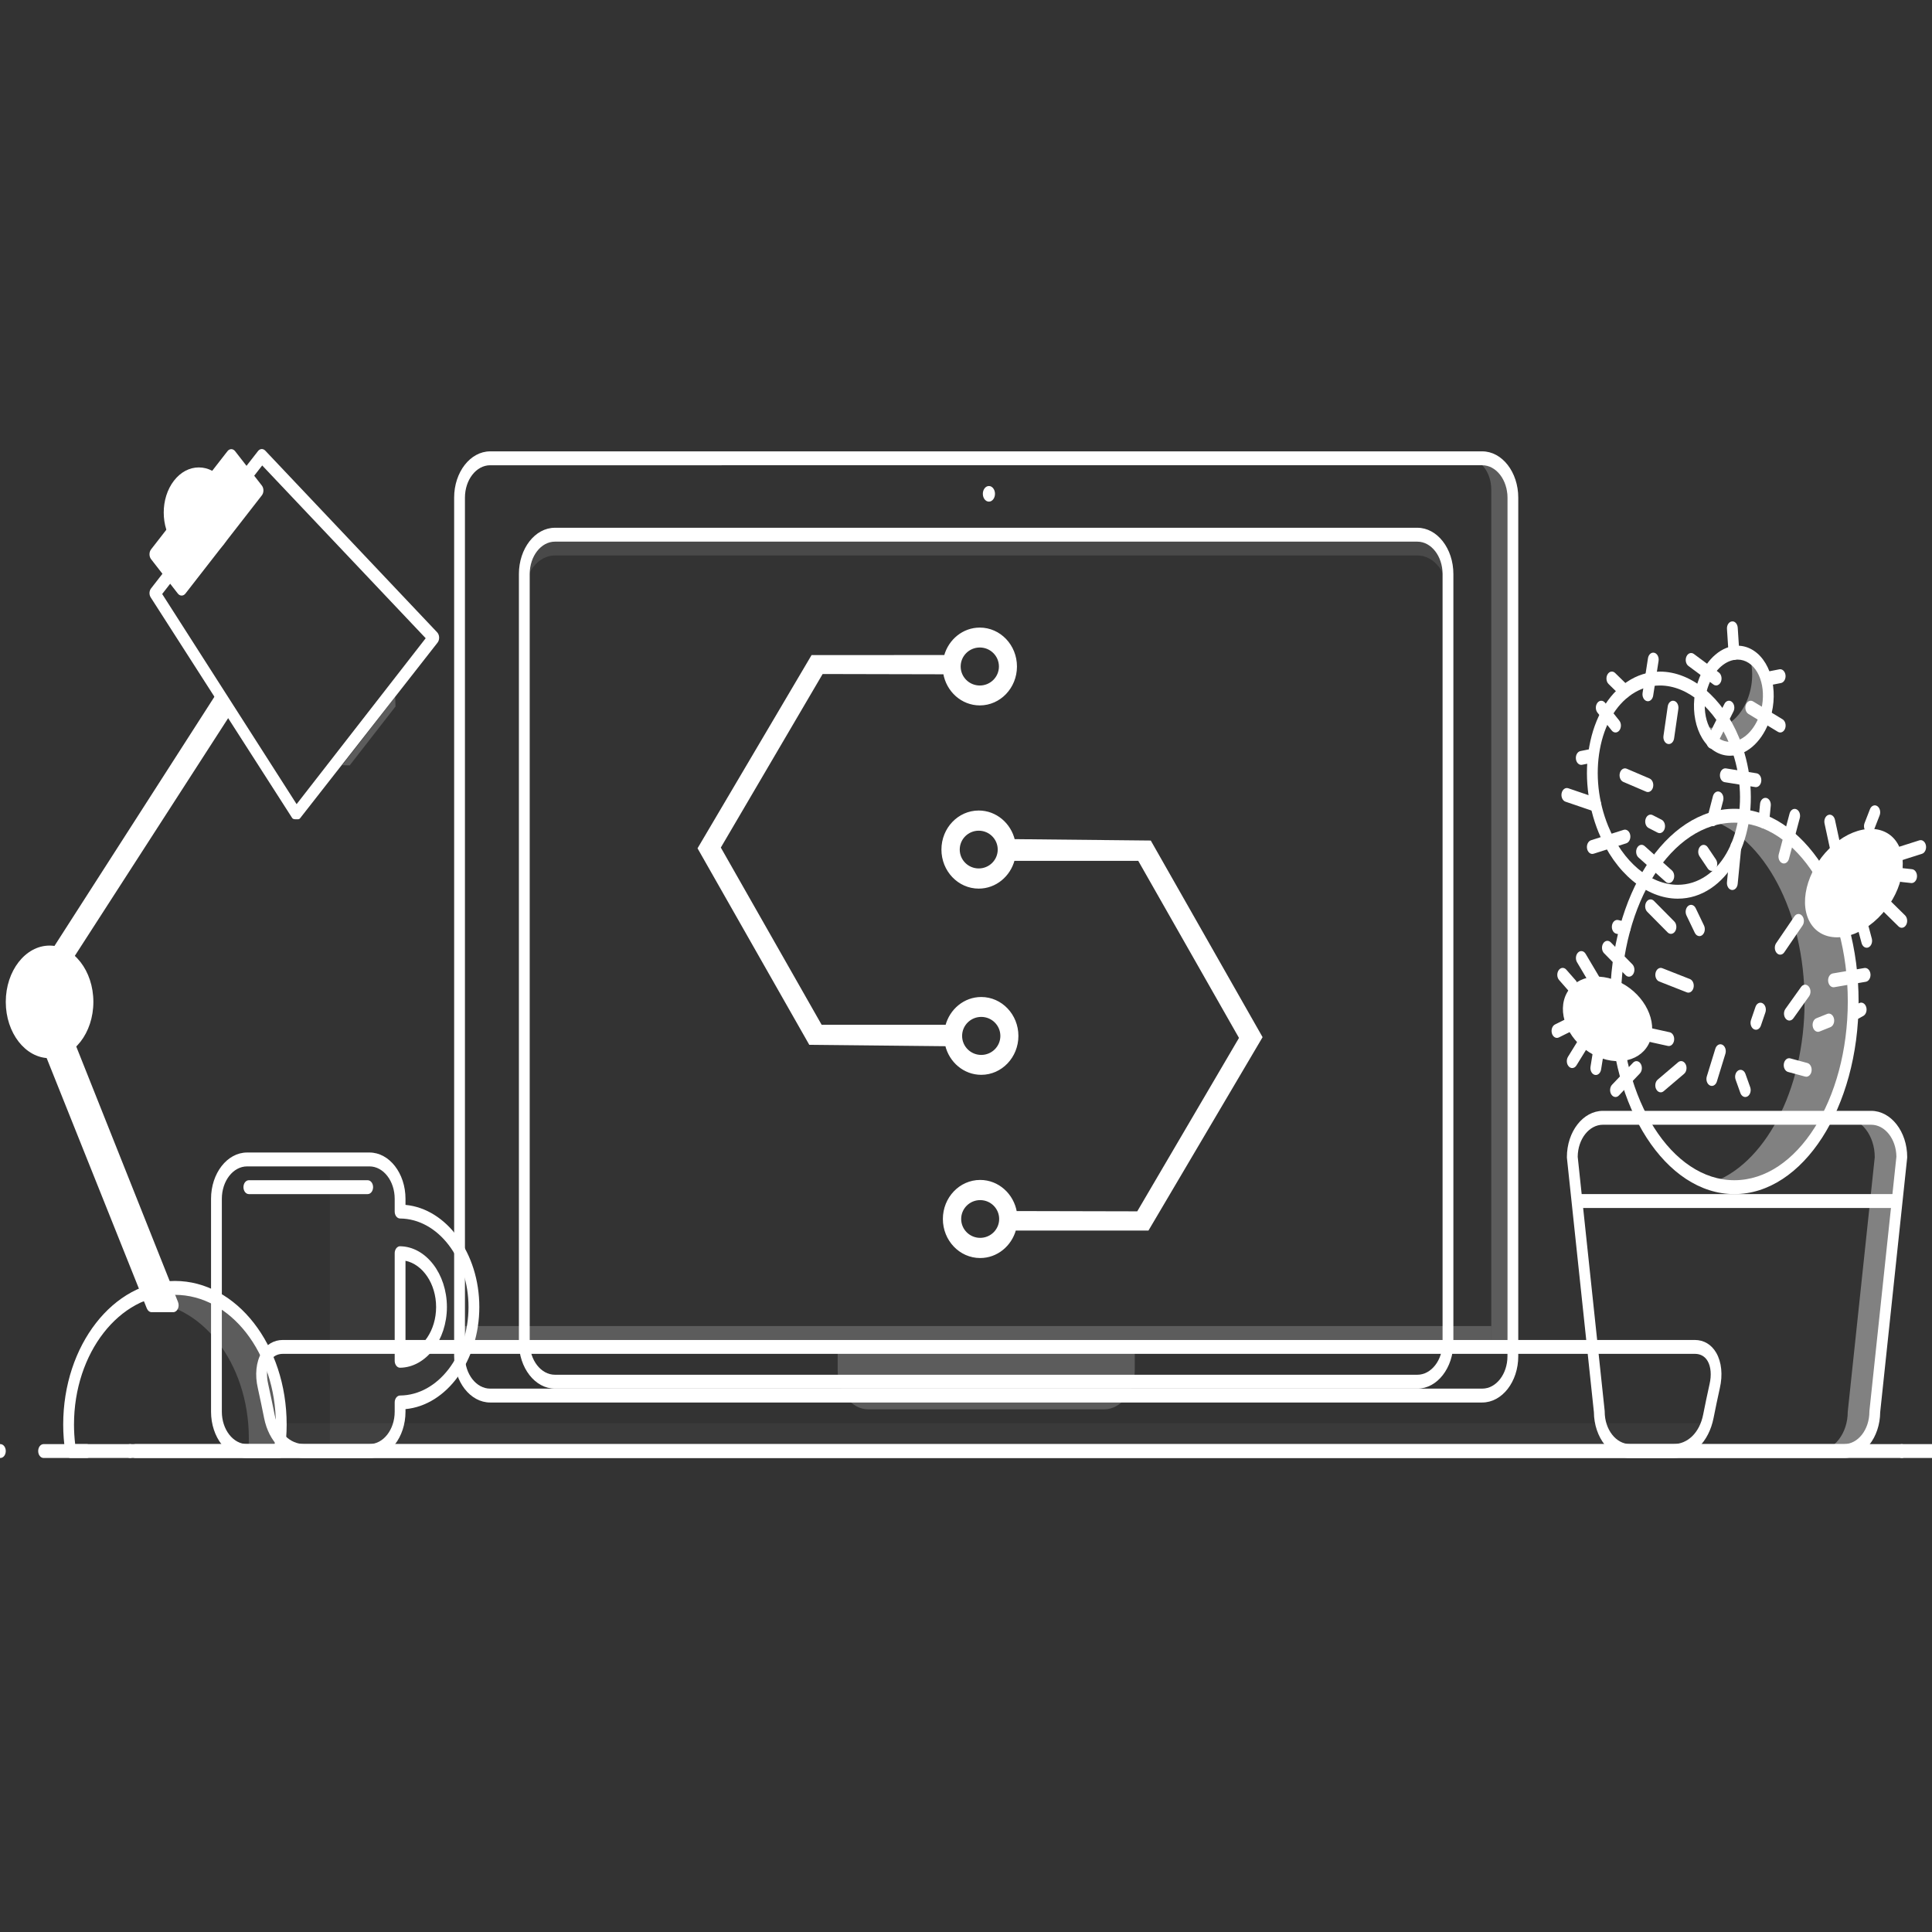 <?xml version="1.0" encoding="UTF-8"?>
<!DOCTYPE svg PUBLIC "-//W3C//DTD SVG 1.1//EN" "http://www.w3.org/Graphics/SVG/1.1/DTD/svg11.dtd">
<!-- Creator: CorelDRAW 2018 -->
<svg xmlns="http://www.w3.org/2000/svg" xml:space="preserve" width="60.96mm" height="60.96mm" version="1.1" style="shape-rendering:geometricPrecision; text-rendering:geometricPrecision; image-rendering:optimizeQuality; fill-rule:evenodd; clip-rule:evenodd"
viewBox="0 0 6096 6096"
 xmlns:xlink="http://www.w3.org/1999/xlink"
 enable-background="new 0 0 2000 2000">
 <rect x="0" y="0" width="6096" height="6096" fill="#333333" stroke="none"/>
 <defs>
  <style type="text/css">
   <![CDATA[
    .str1 {stroke:white;stroke-width:8.47;stroke-miterlimit:22.926}
    .str0 {stroke:white;stroke-width:7.62;stroke-miterlimit:22.926}
    .fil5 {fill:none}
    .fil0 {fill:white}
    .fil2 {fill:white;fill-opacity:0.039}
    .fil4 {fill:white;fill-opacity:0.11}
    .fil1 {fill:white;fill-opacity:0.2}
    .fil3 {fill:white;fill-opacity:0.38}
   ]]>
  </style>
 </defs>
 <g id="Layer_x0020_1">
  <g id="_952876912">
   <polygon class="fil0" points="687.61,2181.21 146.07,3024.83 197.19,3076.25 737.15,2239.2 "/>
   <polygon class="fil0" points="157.77,3316.95 478.41,4118.39 546.59,4118.39 212.13,3278.67 "/>
   <path class="fil0" d="M546.59 4140.29l-68.17 0c-6.39,0 -12.23,-4.58 -15.16,-11.9l-320.64 -801.38c-4.2,-10.56 -1.13,-23.52 6.95,-29.22l54.35 -38.34c4.07,-2.82 8.77,-3.47 13.21,-1.72 4.4,1.72 8.06,5.69 10.17,10.94l334.46 839.75c2.7,6.8 2.46,14.91 -0.63,21.41 -3.08,6.5 -8.6,10.48 -14.55,10.48l0.01 -0.02zm-57.77 -43.83l29.9 0 -313.76 -787.76 -24.44 17.21 308.3 770.59 0 -0.04z"/>
   <path class="fil0" d="M693.65 1532.01c36.59,47.06 36.59,123.34 0,170.38 -36.61,47.04 -95.97,47.04 -132.59,0 -36.58,-47.04 -36.58,-123.32 0,-170.38 36.62,-47.04 95.97,-47.04 132.59,0z"/>
   <path class="fil0" d="M627.34 1759.59c-29.59,0 -57.42,-14.81 -78.34,-41.69 -43.18,-55.52 -43.18,-145.83 0,-201.36 20.92,-26.89 48.75,-41.7 78.34,-41.7 29.59,0 57.42,14.81 78.34,41.7 43.17,55.53 43.17,145.84 0,201.36 -20.92,26.88 -48.75,41.69 -78.34,41.69zm0 -240.95c-20.49,0 -39.75,10.25 -54.25,28.86 -29.87,38.44 -29.87,100.99 0,139.42 14.49,18.61 33.75,28.86 54.25,28.86 20.48,0 39.74,-10.25 54.23,-28.86 29.89,-38.43 29.89,-100.98 0,-139.42 -14.49,-18.61 -33.75,-28.86 -54.23,-28.86z"/>
   <rect class="fil0" transform="matrix(0.987 -1.269 0.987 1.269 488.779 1748.71)" width="244.1" height="85.43"/>
   <path class="fil0" d="M573.11 1879.23c-4.35,0 -8.72,-2.13 -12.05,-6.42l-84.36 -108.43c-6.66,-8.56 -6.66,-22.41 0,-30.97l241.04 -309.81c3.2,-4.11 7.53,-6.42 12.05,-6.42 4.53,0 8.86,2.31 12.05,6.42l84.36 108.44c6.66,8.57 6.66,22.42 0,30.98l-241.04 309.79c-3.32,4.27 -7.68,6.42 -12.05,6.42zm-60.25 -130.32l60.25 77.45 216.94 -278.81 -60.26 -77.46 -216.93 278.82z"/>
   <path class="fil0" d="M934.65 2584.99l-0.84 0c-4.79,0 -9.27,0.18 -12.33,-4.61l-445.89 -695.37c-5.59,-8.7 -5.1,-20.55 1.11,-28.53l337.45 -433.31c6.23,-7.95 16.15,-8.36 22.88,-1.22l542.34 573.21c3.72,3.93 5.98,9.73 6.22,15.89 0.22,6.21 -1.58,12.24 -4.97,16.6l-433.85 554.27c-3.2,4.13 -7.54,3.05 -12.05,3.05l-0.07 0.02zm-422.92 -710.75l424.15 663.05 407.3 -523.5 -515.87 -545.16 -315.57 405.6 -0.01 0.01z"/>
   <g>
    <polygon class="fil1" points="645.41,1640.48 753.88,1501.06 729.77,1470.08 621.31,1609.5 "/>
   </g>
   <g>
    <path class="fil1" d="M641.43 1521.72c0,0 -49.26,-17.15 -83.38,48.86 0,0 26.12,-6.26 39.19,7.93l44.19 -56.79z"/>
   </g>
   <g>
    <path class="fil1" d="M1077.74 2414.31l25.67 0.66 132.54 -170.42 12.05 -15.47 -1.02 -29.65 -167.7 215.54m-1.54 -0.66z"/>
   </g>
   <path class="fil0" d="M277.6 3161.04c0,86.01 -54.24,155.7 -121.16,155.7 -66.91,0 -121.15,-69.69 -121.15,-155.7 0,-86.03 54.24,-155.74 121.15,-155.74 66.92,0 121.16,69.71 121.16,155.74z"/>
   <path class="fil0" d="M156.42 3338.83c-76.21,0 -138.2,-79.67 -138.2,-177.59 0,-97.95 62.01,-177.64 138.2,-177.64 76.19,0 138.19,79.69 138.19,177.64 0,97.94 -62,177.59 -138.19,177.59zm0 -311.42c-57.41,0 -104.11,60.02 -104.11,133.83 0,73.76 46.71,133.78 104.11,133.78 57.39,0 104.1,-60.02 104.1,-133.78 0,-73.81 -46.71,-133.83 -104.1,-133.83z"/>
   <g>
    <path class="fil1" d="M154.59 3027.56l0 267.62c51.13,0 104.1,-59.89 104.1,-133.78 0,-73.93 -52.98,-133.82 -104.1,-133.82l0 -0.02z"/>
   </g>
   <path class="fil0" d="M881.01 4600.36l-658.11 0c-8.14,0 -15.14,-7.42 -16.73,-17.68 -4.48,-29.22 -6.74,-58.78 -6.74,-87.84 0,-249.86 158.14,-453.08 352.54,-453.08 194.4,0 352.52,203.24 352.52,453.08 0,28.93 -2.26,58.48 -6.73,87.82 -1.57,10.27 -8.58,17.7 -16.73,17.7l-0.02 0zm-643.81 -43.81l629.47 0c2.46,-20.7 3.72,-41.37 3.72,-61.69 0,-225.66 -142.86,-409.27 -318.45,-409.27 -175.6,0 -318.45,183.61 -318.45,409.27 0,20.39 1.24,41.06 3.7,61.69l0.01 0z"/>
   <g>
    <path class="fil1" d="M551.96 4063.69c-56.57,0 -109.79,18.18 -156.56,49.95 17.71,-3.7 35.78,-6.14 54.3,-6.14 185.28,0 335.48,193.05 335.48,431.19 0,13.44 -0.6,26.67 -1.57,39.79l97.4 0c4.14,-27.07 6.43,-54.98 6.43,-83.6 0,-238.14 -150.2,-431.19 -335.48,-431.19z"/>
   </g>
   <g>
    <polygon class="fil2" points="211.41,3324.06 197.92,3331.73 486.24,4052.76 501.87,4052.76 "/>
   </g>
   <path class="fil0" d="M5458.76 2384.55c-17.75,0 -34.66,-5.14 -50.29,-15.29 -29.57,-19.26 -50.64,-54.06 -59.33,-98.07 -8.48,-42.9 -4.08,-89.53 12.36,-131.31 24.51,-62.23 72.14,-102.47 121.35,-102.47 17.73,0 34.66,5.15 50.24,15.29 60.27,39.2 81.36,142.1 47.01,229.36 -24.53,62.27 -72.14,102.47 -121.35,102.47l0.01 0.02zm24.09 -303.33c-36.48,0 -72.17,30.8 -90.92,78.45 -12.74,32.33 -16.2,68.12 -9.75,100.75 6.23,31.53 21.03,56.3 41.7,69.74 10.81,7.04 22.54,10.59 34.88,10.59 36.47,0 72.17,-30.78 90.92,-78.41 25.88,-65.75 11.54,-142.22 -31.96,-170.49 -10.8,-7.02 -22.53,-10.59 -34.87,-10.59l0 -0.04z"/>
   <g>
    <path class="fil3" d="M5525.58 2072.28c-2.12,-1.38 -4.33,-2.47 -6.49,-3.64 13.71,40.58 13.08,91.54 -5.16,137.86 -28.92,73.46 -91.28,108.23 -142.21,81.14 8.98,26.57 24.07,48.73 44.62,62.09 51.99,33.83 118.55,-0.9 148.7,-77.5 30.17,-76.64 12.51,-166.13 -39.47,-199.95l0.01 0z"/>
   </g>
   <path class="fil0" d="M5294.04 2835.55c-100.04,0 -198.16,-81.93 -249.91,-208.74 -35.29,-86.4 -45.71,-183.12 -29.34,-272.36 16.56,-90.37 58.51,-162.31 118.14,-202.53 32.28,-21.77 67.47,-32.81 104.59,-32.81 100.06,0 198.16,81.93 249.94,208.72 35.27,86.4 45.7,183.14 29.34,272.36 -16.58,90.39 -58.53,162.31 -118.14,202.53 -32.29,21.77 -67.49,32.81 -104.61,32.81l-0.01 0.02zm-56.53 -672.61c-31.53,0 -61.4,9.37 -88.75,27.8 -50.74,34.23 -86.55,95.95 -100.8,173.78 -14.47,78.95 -5.12,164.89 26.36,241.94 45.94,112.55 132.19,185.28 219.72,185.28 31.54,0 61.41,-9.37 88.75,-27.8 50.74,-34.21 86.54,-95.94 100.8,-173.76 14.48,-78.97 5.12,-164.93 -26.35,-241.96 -45.96,-112.55 -132.2,-185.28 -219.73,-185.28z"/>
   <ellipse class="fil0" transform="matrix(1.324 0.572 -0.445 1.701 5072.25 3214.92)" rx="103.74" ry="70.17"/>
   <path class="fil0" d="M5990.37 2667.05c34.69,67.63 -0.24,175.91 -78.03,241.87 -77.79,65.96 -168.99,64.56 -203.69,-3.07 -34.69,-67.61 0.24,-175.93 78.01,-241.87 77.81,-65.96 168.98,-64.58 203.7,3.05l0.01 0.02z"/>
   <path class="fil0" d="M5472.37 3767.74c-216.15,0 -392,-272.69 -392,-607.89 0,-335.2 175.84,-607.88 392,-607.88 216.17,0 392.01,272.68 392.01,607.88 0,335.2 -175.85,607.89 -392.01,607.89zm0 -1171.98c-197.34,0 -357.92,253.05 -357.92,564.08 0,311.02 160.57,564.07 357.92,564.07 197.36,0 357.93,-253.05 357.93,-564.07 0,-311.03 -160.57,-564.08 -357.93,-564.08z"/>
   <g>
    <path class="fil3" d="M5472.37 2574.04c-26.29,0 -51.93,4.28 -76.69,12.32 170.3,55.31 298.27,291.1 298.27,573.64 0,282.54 -127.96,518.34 -298.27,573.64 24.76,8.04 50.4,12.31 76.69,12.31 207.1,0 374.96,-262.35 374.96,-585.95 0,-323.61 -167.86,-585.96 -374.96,-585.96z"/>
   </g>
   <path class="fil0" d="M5818.84 4600.36l-675.95 0c-62.29,0 -113.03,-64.69 -113.69,-144.56l-85.07 -801.71c-0.1,-0.97 -0.15,-1.95 -0.15,-2.96 0,-80.57 50.99,-146.08 113.68,-146.08l846.38 0c62.69,0 113.69,65.53 113.69,146.08 0,0.99 -0.06,1.99 -0.16,2.96l-85.05 801.71c-0.66,79.85 -51.41,144.56 -113.69,144.56l0.01 0zm-840.76 -950.63l85.07 801.55c0.1,0.97 0.15,1.96 0.15,2.94 0,56.4 35.71,102.29 79.59,102.29l675.95 0c43.9,0 79.6,-45.89 79.6,-102.29 0,-0.98 0.04,-1.99 0.16,-2.94l85.07 -801.55c-0.6,-55.74 -36.07,-100.87 -79.6,-100.87l-846.38 0c-43.53,0 -78.98,45.13 -79.58,100.87l-0.03 0z"/>
   <g>
    <path class="fil3" d="M5903.97 3527.04l-85.22 0c53.36,0 96.63,55.6 96.63,124.18l-85.21 803.15c0,68.58 -43.28,124.18 -96.63,124.18l85.21 -0.02c53.36,0 96.63,-55.6 96.63,-124.18l85.21 -803.15c0,-68.58 -43.27,-124.18 -96.63,-124.18l0.01 0.02z"/>
   </g>
   <path class="fil0" d="M4676.87 4425.31l-3130.24 0c-62.69,0 -113.69,-65.53 -113.69,-146.1l0 -2708.94c0,-80.57 51,-146.09 113.69,-146.09l3130.24 0c62.68,0 113.68,65.52 113.68,146.09l0 2708.94c0,80.55 -51,146.08 -113.68,146.08l0 0.02zm-3130.24 -2957.3c-43.89,0 -79.6,45.89 -79.6,102.28l0 2708.94c0,56.39 35.71,102.29 79.6,102.29l3130.24 -0.02c43.89,0 79.59,-45.9 79.59,-102.29l0 -2708.94c0,-56.39 -35.7,-102.28 -79.59,-102.28l-3130.24 0.02z"/>
   <g>
    <path class="fil1" d="M4659.84 1445.91l-31.19 0c42.35,0 76.69,44.14 76.69,98.57l0 2683.43 51.14 0 0 -2657.83c0,-68.6 -43.28,-124.19 -96.64,-124.19l0 0.02z"/>
   </g>
   <path class="fil0" d="M4472.13 4381.53l-2721.16 0c-62.69,0 -113.69,-65.53 -113.69,-146.08l0 -2424.13c0,-80.57 51,-146.08 113.69,-146.08l2721.16 0c62.69,0 113.69,65.53 113.69,146.08l0 2424.13c0,80.57 -51,146.1 -113.69,146.1l0 -0.02zm-2721.16 -2672.5c-43.89,0 -79.59,45.9 -79.59,102.27l0 2424.13c0,56.4 35.71,102.27 79.59,102.27l2721.16 0.02c43.89,0 79.59,-45.89 79.59,-102.27l0 -2424.13c0,-56.39 -35.71,-102.27 -79.59,-102.27l-2721.16 -0.02z"/>
   <path class="fil0" d="M5279.55 4600.36l-4318.9 0c-61.19,0 -112.35,-50.63 -127.32,-126 -4.24,-21.27 -14.68,-72.35 -19.72,-94.05 -9.78,-41.91 -5.67,-82.7 11.23,-111.85 15.13,-26.11 39.15,-40.49 67.64,-40.49l4455.11 0c28.49,0 52.51,14.38 67.64,40.49 16.91,29.17 21.01,69.94 11.24,111.87 -5.04,21.66 -15.5,72.76 -19.71,94.03 -14.96,75.37 -66.14,126 -127.33,126l0.12 0zm-4387 -328.58c-17.71,0 -31.64,7.9 -40.32,22.85 -10.4,17.95 -12.55,44.62 -5.9,73.14 5.25,22.59 15.68,73.53 20.09,95.77 11.24,56.5 48.26,93.02 94.3,93.02l4318.92 -0.01c46.05,0 83.07,-36.53 94.3,-93.03 4.41,-22.24 14.84,-73.19 20.09,-95.75 6.65,-28.54 4.5,-55.21 -5.9,-73.16 -8.67,-14.95 -22.61,-22.85 -40.32,-22.85l-4455.11 0.02 -0.15 0z"/>
   <g>
    <path class="fil1" d="M3403.79 4249.7l-760.7 0 0 72.98c0,68.58 43.28,124.18 96.64,124.18l744.15 -0.01c53.35,0 96.63,-55.61 96.63,-124.19l0 -72.97 -176.72 0.01z"/>
   </g>
   <g>
    <path class="fil2" d="M864.76 4490.95c20.44,40.9 55.58,65.72 96.02,65.72l4318.9 0c40.46,0 75.59,-24.82 96.02,-65.72l-4510.86 0 -0.08 0z"/>
   </g>
   <g>
    <path class="fil4" d="M4472.13 1686.83l-2721.16 0c-53.36,0 -96.64,55.6 -96.64,124.18l0 65.73c0,-68.58 43.28,-124.18 96.64,-124.18l2721.16 -0.02c53.36,0 96.64,55.6 96.64,124.18l0 -65.72c0,-68.58 -43.28,-124.19 -96.64,-124.19l0 0.02z"/>
   </g>
   <g>
    <polygon class="fil1" points="1449.88,4227.86 4705.21,4227.86 4705.21,4184.05 1449.88,4184.05 "/>
   </g>
   <ellipse class="fil0" cx="3120.31" cy="1558.16" rx="19.17" ry="24.64"/>
   <g>
    <path class="fil2" d="M4636.86 1447.01c2.83,-0.43 5.6,-1.12 8.52,-1.12l-8.52 0 0 1.12z"/>
   </g>
   <path class="fil0" d="M6358.54 4600.36l-85.21 0c-9.43,0 -17.05,-9.8 -17.05,-21.92 0,-12.11 7.62,-21.89 17.05,-21.89l85.21 0c9.43,0 17.05,9.8 17.05,21.89 0,12.1 -7.62,21.92 -17.05,21.92zm-221.56 0l-136.35 0c-9.42,0 -17.03,-9.8 -17.03,-21.92 0,-12.11 7.62,-21.89 17.03,-21.89l136.35 0c9.43,0 17.04,9.8 17.04,21.89 0,12.1 -7.63,21.92 -17.04,21.92z"/>
   <path class="fil0" d="M6000.59 4600.36l-5573.26 0c-9.43,0 -17.04,-9.8 -17.04,-21.92 0,-12.11 7.62,-21.89 17.04,-21.89l5573.26 0c9.43,0 17.04,9.8 17.04,21.89 0,12.1 -7.63,21.92 -17.04,21.92z"/>
   <path class="fil0" d="M410.39 4600.36c-9.4,0 -17.14,-9.8 -17.14,-21.92 0,-12.11 7.54,-21.89 16.97,-21.89l0.17 0c9.42,0 17.03,9.8 17.03,21.89 0,12.1 -7.62,21.92 -17.03,21.92zm-136.51 0l-136.36 0c-9.42,0 -17.03,-9.8 -17.03,-21.92 0,-12.11 7.62,-21.89 17.03,-21.89l136.36 0c9.43,0 17.04,9.8 17.04,21.89 0,12.1 -7.62,21.92 -17.04,21.92zm-272.69 0l-136.36 0c-9.43,0 -17.04,-9.8 -17.04,-21.92 0,-12.11 7.62,-21.89 17.04,-21.89l136.36 0c9.42,0 17.03,9.8 17.03,21.89 0,12.1 -7.62,21.92 -17.03,21.92z"/>
   <line class="fil5" x1="5523.88" y1="2232.9" x2="5617.09" y2= "2289.26" />
   <path class="fil0" d="M5617.09 2311.19c-2.43,0 -4.9,-0.66 -7.25,-2.1l-92.97 -56.34c-8.51,-5.15 -12.15,-18.2 -8.15,-29.16 3.98,-10.91 14.16,-15.69 22.7,-10.47l92.97 56.34c8.51,5.15 12.15,18.2 8.13,29.17 -2.89,7.91 -9.04,12.56 -15.43,12.56z"/>
   <line class="fil5" x1="5471.09" y1="2060.42" x2="5465.99" y2= "1982.56" />
   <path class="fil0" d="M5471.09 2082.35c-8.77,0 -16.23,-8.65 -16.95,-20.08l-5.06 -77.84c-0.79,-12.04 6.17,-22.63 15.56,-23.64 9.56,-1.44 17.61,7.93 18.39,19.99l5.05 77.85c0.8,12.04 -6.17,22.63 -15.55,23.63 -0.48,0.06 -0.97,0.09 -1.43,0.09l-0.01 0z"/>
   <line class="fil5" x1="5414.91" y1="2140.88" x2="5335.75" y2= "2082.35" />
   <path class="fil0" d="M5414.91 2162.78c-2.89,0 -5.81,-0.93 -8.5,-2.93l-78.94 -58.53c-8.16,-6.04 -10.95,-19.45 -6.25,-29.93 4.7,-10.47 15.09,-14.06 23.3,-8.03l78.94 58.53c8.15,6.05 10.95,19.44 6.24,29.94 -3.16,7.02 -8.88,10.95 -14.79,10.95z"/>
   <line class="fil5" x1="5579.64" y1="2140.88" x2="5617.09" y2= "2133.51" />
   <path class="fil0" d="M5579.64 2162.78c-8.29,0 -15.53,-7.75 -16.83,-18.59 -1.44,-11.96 4.96,-23.12 14.26,-24.97l37.28 -7.36c9.31,-1.87 17.97,6.37 19.43,18.34 1.43,11.96 -4.96,23.12 -14.26,24.97l-37.29 7.36c-0.86,0.16 -1.74,0.25 -2.59,0.25z"/>
   <line class="fil5" x1="5617.09" y1="2990.37" x2="5674.55" y2= "2905.56" />
   <path class="fil0" d="M5617.09 3012.25c-4,0 -8,-1.8 -11.23,-5.44 -7.08,-7.99 -7.79,-21.82 -1.58,-30.91l57.66 -84.55c6.2,-9.12 17.01,-9.96 24.05,-2.03 7.08,7.97 7.79,21.83 1.58,30.91l-57.66 84.53c-3.37,4.94 -8.09,7.47 -12.82,7.47l0 0.02z"/>
   <line class="fil5" x1="5906.95" y1="2813.67" x2="6000.59" y2= "2905.56" />
   <path class="fil0" d="M6000.59 2927.44c-3.62,0 -7.26,-1.49 -10.33,-4.5l-93.75 -92.22c-7.47,-7.36 -8.9,-21.09 -3.17,-30.71 5.72,-9.6 16.47,-11.41 23.88,-4.09l93.75 92.22c7.47,7.36 8.91,21.09 3.17,30.69 -3.34,5.65 -8.42,8.6 -13.55,8.6l0 0.01z"/>
   <line class="fil5" x1="5880.13" y1="2931.82" x2="5889.92" y2= "2968.47" />
   <path class="fil0" d="M5889.92 2990.37c-7.08,0 -13.68,-5.71 -16.11,-14.77l-9.73 -36.42c-3.06,-11.45 1.66,-23.91 10.57,-27.84 8.92,-3.94 18.6,2.18 21.66,13.59l9.73 36.42c3.06,11.45 -1.66,23.9 -10.57,27.84 -1.83,0.82 -3.72,1.2 -5.55,1.2l0 -0.02z"/>
   <line class="fil5" x1="5797.13" y1="2702.61" x2="5773.29" y2= "2592.1" />
   <path class="fil0" d="M5797.13 2724.49c-7.46,0 -14.31,-6.36 -16.41,-16.05l-23.79 -110.15c-2.52,-11.66 2.79,-23.73 11.85,-26.97 9.08,-3.22 18.46,3.59 20.99,15.25l23.81 110.15c2.51,11.67 -2.79,23.73 -11.87,26.98 -1.54,0.53 -3.07,0.79 -4.58,0.79z"/>
   <line class="fil5" x1="5898.43" y1="2606.87" x2="5915.46" y2= "2563.11" />
   <path class="fil0" d="M5898.43 2628.75c-2.56,0 -5.15,-0.75 -7.6,-2.32 -8.42,-5.4 -11.83,-18.57 -7.62,-29.39l17.03 -43.82c4.21,-10.82 14.47,-15.18 22.88,-9.8 8.42,5.41 11.82,18.58 7.62,29.4l-17.05 43.81c-2.99,7.69 -9.01,12.12 -15.26,12.12z"/>
   <line class="fil5" x1="5966.53" y1="2702.61" x2="6060.18" y2= "2672.53" />
   <path class="fil0" d="M5966.53 2724.49c-7.65,0 -14.6,-6.68 -16.53,-16.66 -2.26,-11.74 3.31,-23.62 12.45,-26.53l93.75 -29.81c9.12,-2.85 18.37,4.25 20.64,15.99 2.26,11.74 -3.31,23.62 -12.45,26.53l-93.74 29.81c-1.38,0.43 -2.75,0.65 -4.1,0.65l-0.02 0.02z"/>
   <line class="fil5" x1="6000.59" y1="2761.15" x2="6031.66" y2= "2764.42" />
   <path class="fil0" d="M6031.66 2786.32c-0.47,0 -0.98,-0.02 -1.48,-0.09l-31.24 -3.45c-9.37,-1.02 -16.33,-11.65 -15.51,-23.71 0.8,-12.02 8.95,-21.45 18.43,-19.94l31.25 3.45c9.37,1.02 16.33,11.65 15.52,23.71 -0.77,11.41 -8.21,20.03 -16.97,20.03z"/>
   <line class="fil5" x1="5199.54" y1="2190.67" x2="5216.56" y2= "2081.15" />
   <path class="fil0" d="M5199.54 2212.6c-1.12,0 -2.22,-0.12 -3.37,-0.43 -9.21,-2.37 -15.2,-13.91 -13.36,-25.77l17.04 -109.52c1.84,-11.86 10.76,-19.65 20.05,-17.18 9.22,2.37 15.21,13.91 13.36,25.78l-17.05 109.53c-1.62,10.41 -8.74,17.61 -16.69,17.61l0.02 -0.02z"/>
   <line class="fil5" x1="5127.19" y1="2181.21" x2="5085.9" y2= "2140.88" />
   <path class="fil0" d="M5127.19 2203.14c-3.6,0 -7.21,-1.45 -10.29,-4.46l-41.34 -40.35c-7.51,-7.32 -8.98,-21.05 -3.26,-30.68 5.68,-9.67 16.39,-11.5 23.86,-4.18l41.34 40.35c7.51,7.32 8.96,21.05 3.26,30.67 -3.35,5.69 -8.43,8.67 -13.57,8.67l0 -0.02z"/>
   <line class="fil5" x1="5127.19" y1="2639.7" x2="5024.17" y2= "2672.53" />
   <path class="fil0" d="M5024.17 2694.4c-7.63,0 -14.59,-6.65 -16.53,-16.62 -2.26,-11.73 3.31,-23.63 12.43,-26.54l103.04 -32.86c9.12,-2.84 18.38,4.23 20.66,15.97 2.26,11.74 -3.31,23.64 -12.43,26.55l-103.05 32.86c-1.38,0.43 -2.76,0.64 -4.13,0.64l0.01 0z"/>
   <line class="fil5" x1="5199.54" y1="2477.16" x2="5127.19" y2= "2446.25" />
   <path class="fil0" d="M5199.54 2499.11c-1.77,0 -3.6,-0.36 -5.38,-1.11l-72.3 -30.93c-8.94,-3.82 -13.76,-16.24 -10.81,-27.71 2.96,-11.49 12.63,-17.62 21.56,-13.89l72.29 30.94c8.94,3.82 13.77,16.24 10.81,27.71 -2.39,9.19 -9.04,14.99 -16.19,14.99l0.02 0z"/>
   <line class="fil5" x1="5265.52" y1="2325.75" x2="5279.14" y2= "2232.9" />
   <path class="fil0" d="M5265.52 2347.68c-1.03,0 -2.08,-0.11 -3.13,-0.36 -9.26,-2.21 -15.36,-13.64 -13.64,-25.54l13.42 -92.84c1.72,-11.9 10.61,-19.84 19.87,-17.54 9.26,2.21 15.36,13.64 13.64,25.54l-13.4 92.85c-1.52,10.55 -8.69,17.91 -16.75,17.91l-0.01 -0.02z"/>
   <line class="fil5" x1="5401.3" y1="2340.34" x2="5454.92" y2= "2232.9" />
   <path class="fil0" d="M5401.3 2362.29c-3.16,0 -6.39,-1.13 -9.22,-3.5 -7.93,-6.55 -10.19,-20.1 -5.08,-30.28l53.97 -107.45c5.11,-10.18 15.68,-13.11 23.54,-6.54 7.92,6.56 10.2,20.11 5.09,30.26l-53.98 107.46c-3.25,6.5 -8.72,10.03 -14.32,10.03l0 0.02z"/>
   <line class="fil5" x1="5443.86" y1="2446.25" x2="5540.48" y2= "2461.69" />
   <path class="fil0" d="M5540.48 2483.62c-0.7,0 -1.41,-0.03 -2.14,-0.18l-96.59 -15.47c-9.33,-1.51 -15.96,-12.44 -14.79,-24.45 1.16,-12 9.54,-20.44 19.02,-19.02l96.59 15.47c9.33,1.51 15.97,12.44 14.79,24.45 -1.06,11.09 -8.43,19.2 -16.89,19.2l0.01 0z"/>
   <line class="fil5" x1="5035.25" y1="2539.48" x2="4943.74" y2= "2508.3" />
   <path class="fil0" d="M5035.25 2561.41c-1.45,0 -2.93,-0.23 -4.39,-0.72l-91.37 -31.18c-9.09,-3.1 -14.5,-15.11 -12.1,-26.79 2.41,-11.69 11.78,-18.63 20.85,-15.56l91.36 31.17c9.1,3.11 14.51,15.12 12.11,26.8 -2.04,9.8 -8.92,16.28 -16.46,16.28z"/>
   <line class="fil5" x1="4989.28" y1="2391.49" x2="5024.17" y2= "2384.55" />
   <path class="fil0" d="M4989.28 2413.37c-8.26,0 -15.52,-7.72 -16.83,-18.54 -1.45,-11.97 4.93,-23.15 14.23,-25.02l34.63 -6.91c9.39,-1.79 18.03,6.34 19.45,18.29 1.46,11.95 -4.93,23.15 -14.23,25l-34.63 6.91c-0.88,0.16 -1.76,0.25 -2.62,0.25l0 0.02z"/>
   <line class="fil5" x1="5318.72" y1="2523.88" x2="5335.75" y2= "2461.69" />
   <line class="fil5" x1="5097.39" y1="2289.26" x2="5052.27" y2= "2232.9" />
   <path class="fil0" d="M5097.39 2311.19c-4.3,0 -8.59,-2.08 -11.91,-6.23l-44.98 -56.33c-6.75,-8.44 -6.87,-22.31 -0.29,-30.98 6.57,-8.67 17.37,-8.8 24.1,-0.38l44.99 56.34c6.75,8.44 6.87,22.31 0.29,30.98 -3.32,4.4 -7.77,6.6 -12.2,6.6z"/>
   <line class="fil5" x1="5208.06" y1="2592.1" x2="5236.57" y2= "2606.87" />
   <path class="fil0" d="M5236.57 2628.75c-2.11,0 -4.26,-0.48 -6.34,-1.56l-28.4 -14.61c-8.74,-4.51 -12.99,-17.27 -9.48,-28.5 3.5,-11.24 13.44,-16.66 22.16,-12.19l28.4 14.61c8.74,4.5 12.99,17.27 9.48,28.48 -2.68,8.57 -9.07,13.77 -15.82,13.77z"/>
   <line class="fil5" x1="5052.27" y1="3128.77" x2="4989.28" y2= "3023.18" />
   <path class="fil0" d="M5052.27 3150.65c-5.14,0 -10.22,-2.98 -13.57,-8.64l-62.73 -105.87c-5.7,-9.62 -4.25,-23.35 3.25,-30.69 7.49,-7.34 18.18,-5.48 23.9,4.18l62.72 105.86c5.7,9.62 4.25,23.37 -3.25,30.69 -3.09,3.03 -6.7,4.47 -10.31,4.47l-0.01 0z"/>
   <line class="fil5" x1="4960.76" y1="3110.17" x2="4930.96" y2= "3076.25" />
   <path class="fil0" d="M4960.76 3132.05c-4.02,0 -8.07,-1.81 -11.31,-5.53l-30.05 -34.28c-7.04,-8.02 -7.68,-21.86 -1.42,-30.92 6.24,-9.05 17.03,-9.87 24.06,-1.85l30.06 34.28c7.04,8.02 7.68,21.86 1.44,30.93 -3.37,4.88 -8.06,7.35 -12.75,7.35l-0.03 0.02z"/>
   <line class="fil5" x1="4989.28" y1="3214.65" x2="4912.67" y2= "3252.95" />
   <path class="fil0" d="M4912.67 3274.83c-6.83,0 -13.27,-5.31 -15.89,-14 -3.4,-11.27 0.96,-23.96 9.73,-28.34l76.93 -38.34c8.73,-4.34 18.63,1.22 22.05,12.51 3.39,11.27 -0.96,23.96 -9.73,28.34l-76.93 38.34c-2.01,1.01 -4.12,1.49 -6.16,1.49z"/>
   <line class="fil5" x1="4989.28" y1="3301.65" x2="4960.76" y2= "3348.15" />
   <path class="fil0" d="M4960.76 3370.03c-3.7,0 -7.44,-1.55 -10.57,-4.76 -7.37,-7.5 -8.62,-21.29 -2.76,-30.76l28.62 -46.38c5.84,-9.48 16.56,-11.09 23.94,-3.55 7.37,7.5 8.61,21.28 2.76,30.76l-28.62 46.38c-3.37,5.45 -8.34,8.29 -13.37,8.29l0 0.02z"/>
   <line class="fil5" x1="5052.27" y1="3263.9" x2="5035.25" y2= "3370.03" />
   <path class="fil0" d="M5035.25 3391.91c-1.15,0 -2.29,-0.15 -3.47,-0.45 -9.23,-2.46 -15.15,-14.06 -13.25,-25.88l17.04 -105.88c1.9,-11.86 10.89,-19.42 20.14,-17.03 9.21,2.46 15.15,14.05 13.25,25.88l-17.05 105.87c-1.66,10.36 -8.77,17.49 -16.68,17.49l0.02 0z"/>
   <line class="fil5" x1="5628.58" y1="2702.61" x2="5662.63" y2= "2574.04" />
   <path class="fil0" d="M5628.58 2724.49c-1.83,0 -3.67,-0.36 -5.5,-1.19 -8.91,-3.91 -13.67,-16.35 -10.61,-27.8l34.08 -128.4c3.03,-11.45 12.74,-17.61 21.65,-13.64 8.91,3.91 13.65,16.33 10.61,27.8l-34.09 128.4c-2.41,9.1 -9.03,14.83 -16.13,14.83l-0.01 0z"/>
   <line class="fil5" x1="5565.17" y1="2592.1" x2="5570.7" y2= "2539.48" />
   <path class="fil0" d="M5565.17 2613.98c-0.71,0 -1.43,-0.07 -2.17,-0.16 -9.34,-1.51 -15.94,-12.49 -14.76,-24.5l5.21 -52.81c1.2,-12 9.62,-20.28 19.06,-18.97 9.33,1.53 15.95,12.5 14.76,24.5l-5.2 52.81c-1.11,11.05 -8.44,19.15 -16.9,19.15l0 -0.02z"/>
   <line class="fil5" x1="5265.52" y1="2764.42" x2="5179.54" y2= "2687.3" />
   <path class="fil0" d="M5265.52 2786.32c-3.36,0 -6.74,-1.26 -9.72,-3.92l-85.99 -76.87c-7.72,-6.91 -9.64,-20.55 -4.26,-30.49 5.35,-9.94 15.96,-12.42 23.73,-5.48l85.99 76.86c7.72,6.91 9.63,20.57 4.26,30.51 -3.31,6.12 -8.62,9.39 -14.01,9.39z"/>
   <line class="fil5" x1="4461.93" y1="-495.65" x2="4474.12" y2= "2515.72" />
   <path class="fil0" d="M5403.85 2606.87c-1.77,0 -3.59,-0.36 -5.39,-1.13 -8.92,-3.8 -13.74,-16.21 -10.77,-27.69l17.06 -65.73c2.97,-11.47 12.56,-17.71 21.56,-13.84 8.92,3.81 13.74,16.21 10.76,27.71l-17.05 65.73c-2.37,9.17 -9.02,14.97 -16.15,14.97l-0.02 -0.02z"/>
   <line class="fil5" x1="5375.32" y1="2687.3" x2="5401.3" y2= "2726.14" />
   <path class="fil0" d="M5401.3 2748.02c-4.78,0 -9.53,-2.57 -12.89,-7.58l-25.85 -38.44c-6.16,-9.16 -5.36,-23 1.74,-30.91 7.11,-7.9 17.86,-6.91 24.05,2.24l25.85 38.45c6.16,9.15 5.36,22.99 -1.75,30.91 -3.22,3.57 -7.19,5.33 -11.15,5.33z"/>
   <line class="fil5" x1="5477.05" y1="2672.53" x2="5465.99" y2= "2786.32" />
   <path class="fil0" d="M5465.99 2808.2c-0.7,0 -1.41,-0.08 -2.15,-0.17 -9.34,-1.5 -15.94,-12.43 -14.79,-24.48l11.11 -113.68c1.16,-11.95 9.48,-20.32 19.04,-18.99 9.35,1.49 15.95,12.44 14.78,24.46l-11.1 113.69c-1.08,11.05 -8.42,19.17 -16.9,19.17l0.01 0z"/>
   <line class="fil5" x1="5778.84" y1="2891.89" x2="5829.9" y2= "2891.89" />
   <line class="fil5" x1="5071.85" y1="2990.37" x2="5139.95" y2= "3059.85" />
   <path class="fil0" d="M5139.95 3081.73c-3.7,0 -7.43,-1.55 -10.57,-4.72l-68.17 -69.36c-7.38,-7.5 -8.62,-21.28 -2.78,-30.78 5.82,-9.47 16.5,-11.11 23.95,-3.57l68.17 69.35c7.38,7.51 8.62,21.29 2.78,30.78 -3.36,5.46 -8.36,8.3 -13.38,8.3z"/>
   <line class="fil5" x1="5127.19" y1="2930.19" x2="5102.92" y2= "2924.72" />
   <path class="fil0" d="M5127.19 2952.07c-1.02,0 -2.04,-0.11 -3.07,-0.34l-24.29 -5.67c-9.26,-2.18 -15.4,-13.59 -13.72,-25.47 1.67,-11.92 10.51,-19.73 19.81,-17.65l24.29 5.68c9.25,2.17 15.41,13.58 13.74,25.46 -1.5,10.59 -8.68,18.01 -16.76,18.01l0 -0.02z"/>
   <line class="fil5" x1="5208.06" y1="2859.62" x2="5272.32" y2= "2924.72" />
   <path class="fil0" d="M5272.32 2946.59c-3.69,0 -7.39,-1.5 -10.51,-4.68l-64.3 -64.95c-7.38,-7.47 -8.68,-21.26 -2.86,-30.77 5.81,-9.49 16.51,-11.22 23.94,-3.68l64.29 64.96c7.39,7.46 8.68,21.25 2.86,30.76 -3.36,5.49 -8.35,8.36 -13.4,8.36l-0.02 0z"/>
   <line class="fil5" x1="5335.75" y1="2877.12" x2="5362.14" y2= "2931.82" />
   <path class="fil0" d="M5362.14 2953.72c-5.73,0 -11.3,-3.7 -14.54,-10.39l-26.33 -54.87c-4.93,-10.32 -2.45,-23.82 5.55,-30.17 8.03,-6.35 18.52,-3.12 23.48,7.14l26.34 54.87c4.92,10.32 2.44,23.82 -5.56,30.17 -2.81,2.21 -5.9,3.25 -8.94,3.25z"/>
   <line class="fil5" x1="5646.04" y1="3198.25" x2="5695.4" y2= "3128.77" />
   <path class="fil0" d="M5646.04 3220.12c-4.14,0 -8.26,-1.9 -11.52,-5.76 -6.95,-8.2 -7.41,-22.02 -1.05,-30.96l49.5 -69.37c6.36,-8.92 17.16,-9.51 24.08,-1.34 6.94,8.18 7.4,22.02 1.04,30.96l-49.5 69.37c-3.37,4.7 -7.96,7.1 -12.57,7.1l0.02 0z"/>
   <line class="fil5" x1="5736.27" y1="3233.8" x2="5770.32" y2= "3220.12" />
   <path class="fil0" d="M5736.27 3255.68c-7.26,0 -13.97,-5.99 -16.25,-15.38 -2.81,-11.54 2.21,-23.84 11.18,-27.43l34.09 -13.69c8.95,-3.68 18.53,2.8 21.34,14.38 2.81,11.52 -2.21,23.83 -11.19,27.42l-34.08 13.69c-1.68,0.69 -3.4,1.01 -5.09,1.01z"/>
   <line class="fil5" x1="5785.22" y1="3093.21" x2="5884.81" y2= "3076.25" />
   <path class="fil0" d="M5785.22 3115.09c-8.42,0 -15.73,-8 -16.88,-19.01 -1.25,-11.98 5.3,-23 14.63,-24.62l99.72 -17.14c9.44,-1.47 17.9,6.84 19.16,18.81 1.26,12.01 -5.31,23.01 -14.64,24.62l-99.72 17.14c-0.76,0.13 -1.52,0.2 -2.27,0.2z"/>
   <line class="fil5" x1="5849.48" y1="3198.25" x2="5872.9" y2= "3185.66" />
   <path class="fil0" d="M5849.48 3220.12c-6.59,0 -12.86,-4.93 -15.64,-13.21 -3.73,-11.11 0.25,-23.99 8.9,-28.78l23.04 -12.8c8.67,-4.79 18.7,0.34 22.4,11.43 3.73,11.09 -0.25,24 -8.88,28.79l-23.06 12.8c-2.2,1.22 -4.49,1.79 -6.76,1.79l0 -0.02z"/>
   <line class="fil5" x1="5163.36" y1="3370.03" x2="5097.39" y2= "3439.51" />
   <path class="fil0" d="M5097.39 3461.38c-4.94,0 -9.85,-2.72 -13.21,-8.04 -5.95,-9.37 -4.87,-23.19 2.42,-30.83l66.1 -69.37c7.33,-7.67 18.04,-6.27 23.99,3.1 5.97,9.37 4.88,23.19 -2.41,30.82l-66.11 69.37c-3.18,3.32 -7,4.95 -10.78,4.95z"/>
   <line class="fil5" x1="5199.54" y1="3263.9" x2="5265.52" y2= "3278.67" />
   <path class="fil0" d="M5265.52 3300.55c-0.95,0 -1.93,-0.11 -2.9,-0.32l-66.11 -14.59c-9.29,-2.03 -15.52,-13.38 -13.92,-25.28 1.57,-11.91 10.39,-19.9 19.67,-17.89l66.11 14.59c9.29,2.03 15.51,13.37 13.91,25.29 -1.41,10.68 -8.62,18.2 -16.77,18.2l0.01 0z"/>
   <line class="fil5" x1="5239.98" y1="3424.73" x2="5304.68" y2= "3370.03" />
   <path class="fil0" d="M5239.98 3446.61c-5.53,0 -10.95,-3.44 -14.23,-9.82 -5.19,-10.08 -3.04,-23.67 4.82,-30.35l64.42 -54.76c7.83,-6.69 18.4,-3.93 23.61,6.2 5.19,10.1 3.04,23.67 -4.8,30.35l-64.42 54.76c-2.91,2.46 -6.16,3.64 -9.39,3.64l-0.01 -0.02z"/>
   <line class="fil5" x1="5428.11" y1="3316.95" x2="5401.3" y2= "3404.49" />
   <path class="fil0" d="M5401.3 3426.37c-2.1,0 -4.21,-0.49 -6.27,-1.55 -8.76,-4.45 -13.03,-17.17 -9.57,-28.43l26.98 -87.62c3.48,-11.25 13.43,-16.73 22.12,-12.29 8.75,4.45 13.04,17.17 9.56,28.43l-26.97 87.62c-2.64,8.6 -9.08,13.84 -15.85,13.84z"/>
   <line class="fil5" x1="5491.95" y1="3397.38" x2="5506.85" y2= "3439.51" />
   <path class="fil0" d="M5506.85 3461.38c-6.46,0 -12.65,-4.72 -15.51,-12.76l-14.99 -42c-3.92,-10.98 -0.16,-23.99 8.4,-29.04 8.68,-5 18.71,-0.19 22.61,10.79l14.98 42c3.92,11 0.17,24 -8.39,29.06 -2.32,1.34 -4.74,1.99 -7.1,1.99l0 -0.04z"/>
   <line class="fil5" x1="5327.23" y1="3110.17" x2="5239.98" y2= "3076.25" />
   <path class="fil0" d="M5327.23 3132.05c-1.65,0 -3.32,-0.3 -5,-0.97l-87.15 -34.28c-8.98,-3.53 -14.06,-15.79 -11.3,-27.35 2.75,-11.58 12.23,-18.13 21.3,-14.52l87.15 34.28c8.98,3.54 14.06,15.79 11.3,27.37 -2.25,9.42 -8.98,15.49 -16.3,15.49l0 -0.02z"/>
   <line class="fil5" x1="5540.48" y1="3227.25" x2="5554.53" y2= "3185.66" />
   <path class="fil0" d="M5540.48 3249.13c-2.28,0 -4.61,-0.59 -6.84,-1.83 -8.63,-4.88 -12.53,-17.81 -8.76,-28.88l14.2 -41.55c3.8,-11.07 13.8,-16.06 22.47,-11.25 8.62,4.88 12.53,17.8 8.76,28.87l-14.2 41.55c-2.81,8.22 -9.08,13.09 -15.63,13.09z"/>
   <line class="fil5" x1="5645.6" y1="3360.73" x2="5699.24" y2= "3375.5" />
   <path class="fil0" d="M5699.24 3397.38c-1.16,0 -2.35,-0.14 -3.53,-0.47l-53.98 -14.61c-9.2,-2.51 -15.12,-14.12 -13.16,-25.95 1.94,-11.83 11.04,-19.44 20.19,-16.91l53.97 14.61c9.2,2.52 15.11,14.13 13.17,25.96 -1.7,10.32 -8.77,17.39 -16.66,17.39l0 -0.02z"/>
   <line class="fil5" x1="4977.78" y1="3789.62" x2="5983.55" y2= "3789.62" />
   <path class="fil0" d="M5983.55 3811.5l-1005.56 0c-9.42,0 -17.05,-9.8 -17.05,-21.92 0,-12.11 7.63,-21.89 17.05,-21.89l1005.56 0c9.43,0 17.04,9.8 17.04,21.89 0,12.12 -7.62,21.92 -17.04,21.92z"/>
   <path class="fil0" d="M1165.76 4600.36l-386.2 0c-62.68,0 -113.68,-65.53 -113.68,-146.1l0 -671.68c0,-80.56 51,-146.08 113.68,-146.08l386.2 0c62.69,0 113.69,65.53 113.69,146.08l0 19.17c129.91,12.28 232.94,152.49 232.94,322.21 0,169.72 -103.03,309.93 -232.94,322.2l0 8.08c0,80.57 -51,146.1 -113.69,146.1l0 0.02zm-386.2 -920.04c-43.89,0 -79.59,45.89 -79.59,102.28l0 671.68c0,56.39 35.7,102.28 79.59,102.28l386.2 -0.01c43.89,0 79.6,-45.9 79.6,-102.29l0 -29.13c0,-12.04 7.57,-21.83 16.94,-21.9 119.09,-0.93 215.98,-126.21 215.98,-279.25 0,-153.05 -96.89,-278.33 -215.98,-279.26 -9.37,-0.09 -16.94,-9.87 -16.94,-21.9l0 -40.22c0,-56.39 -35.71,-102.28 -79.6,-102.28l-386.2 0zm482.83 635.29c-4.49,0 -8.78,-2.26 -11.98,-6.34 -3.24,-4.11 -5.05,-9.71 -5.05,-15.58l0 -339.45c0,-5.85 1.81,-11.47 5.05,-15.58 3.26,-4.13 7.82,-6.73 12.17,-6.33 81.35,1.13 147.53,87.08 147.53,191.63 0,104.55 -66.18,190.5 -147.53,191.63 -0.07,0 -0.12,0 -0.19,0l0 0.02zm17.06 -337.53l0 291.83c54.61,-11.47 96.59,-72.79 96.59,-145.92 0,-73.12 -41.98,-134.45 -96.59,-145.91z"/>
   <g>
    <path class="fil2" d="M1262.42 3822.99l0 -40.23c0,-68.58 -43.27,-124.18 -96.63,-124.18l-124.93 0.02 0 920.04 124.93 0c53.36,0 96.63,-55.6 96.63,-124.18l0 -29.13c128.77,-1.03 232.94,-135.42 232.94,-301.17 0,-165.76 -104.17,-300.15 -232.94,-301.17zm0 470.88l0 -339.45c72.31,1.01 130.68,76.57 130.68,169.72 0,93.15 -58.37,168.73 -130.68,169.73z"/>
   </g>
   <line class="fil5" x1="785.2" y1="3745.86" x2="1160.15" y2= "3745.86" />
   <path class="fil0" d="M1160.15 3767.74l-374.96 0c-9.43,0 -17.04,-9.8 -17.04,-21.91 0,-12.12 7.63,-21.9 17.04,-21.9l374.96 0c9.42,0 17.05,9.8 17.05,21.9 0,12.11 -7.63,21.91 -17.05,21.91z"/>
   <path class="fil5" d="M2837.97 3566.67l601.41 -1019.05m-108.79 4.06l-544.02 927.34"/>
   <path class="fil5" d="M3330.59 2551.68l-544.02 927.34 -592 0m0 87.65l643.4 0 601.41 -1019.05"/>
   <path class="fil5" d="M3366.95 3053.46l-468.2 0m0 69.33l508.85 0"/>
   <path class="fil0 str0" d="M2986.62 3237.26l-396.33 0 -320.29 -562.99 323.46 -551.37 386.36 0.87c9.38,55.8 55.83,98.19 111.71,98.19 62.65,0 113.44,-53.27 113.44,-118.97 0,-65.71 -50.79,-118.97 -113.44,-118.97 -51.64,0 -95.23,36.2 -108.95,85.72 -0.08,0.3 -0.16,0.6 -0.24,0.89l-419.44 0.15 -357.58 605.9 350.38 616.18 430.27 4.44c12.25,51.84 56.9,90.26 110.11,90.26 62.65,0 113.44,-53.26 113.44,-118.97 0,-65.7 -50.79,-118.96 -113.44,-118.96 -52.31,0 -96.35,37.13 -109.46,87.63zm104.91 -1070.49c-35.43,0 -64.16,-28.56 -64.16,-63.78 0,-35.23 28.73,-63.78 64.16,-63.78 35.44,0 64.17,28.55 64.17,63.78 0,35.22 -28.73,63.78 -64.17,63.78zm4.55 1165.61c-35.43,0 -64.16,-28.56 -64.16,-63.79 0,-35.22 28.73,-63.78 64.16,-63.78 35.44,0 64.16,28.56 64.16,63.78 0,35.23 -28.72,63.79 -64.16,63.79z"/>
   <path class="fil0 str1" d="M3197.63 2711.96l396.33 0 320.28 563 -323.45 551.37 -386.36 -0.87c-9.38,-55.8 -55.83,-98.19 -111.71,-98.19 -62.65,0 -113.44,53.26 -113.44,118.97 0,65.7 50.79,118.97 113.44,118.97 51.65,0 95.23,-36.2 108.94,-85.73 0.09,-0.3 0.17,-0.59 0.25,-0.89l419.43 -0.14 357.59 -605.9 -350.38 -616.19 -430.27 -4.44c-12.25,-51.84 -56.9,-90.26 -110.11,-90.26 -62.65,0 -113.44,53.26 -113.44,118.97 0,65.71 50.79,118.97 113.44,118.97 52.3,0 96.35,-37.13 109.46,-87.64zm-104.91 1070.5c35.43,0 64.16,28.55 64.16,63.78 0,35.22 -28.73,63.78 -64.16,63.78 -35.44,0 -64.16,-28.56 -64.17,-63.78 0.01,-35.23 28.73,-63.78 64.17,-63.78zm-4.55 -1165.61c35.43,0 64.16,28.56 64.15,63.78 0.01,35.23 -28.72,63.78 -64.15,63.78 -35.44,0 -64.17,-28.55 -64.17,-63.78 0.01,-35.23 28.73,-63.78 64.17,-63.78z"/>
  </g>
 </g>
</svg>
